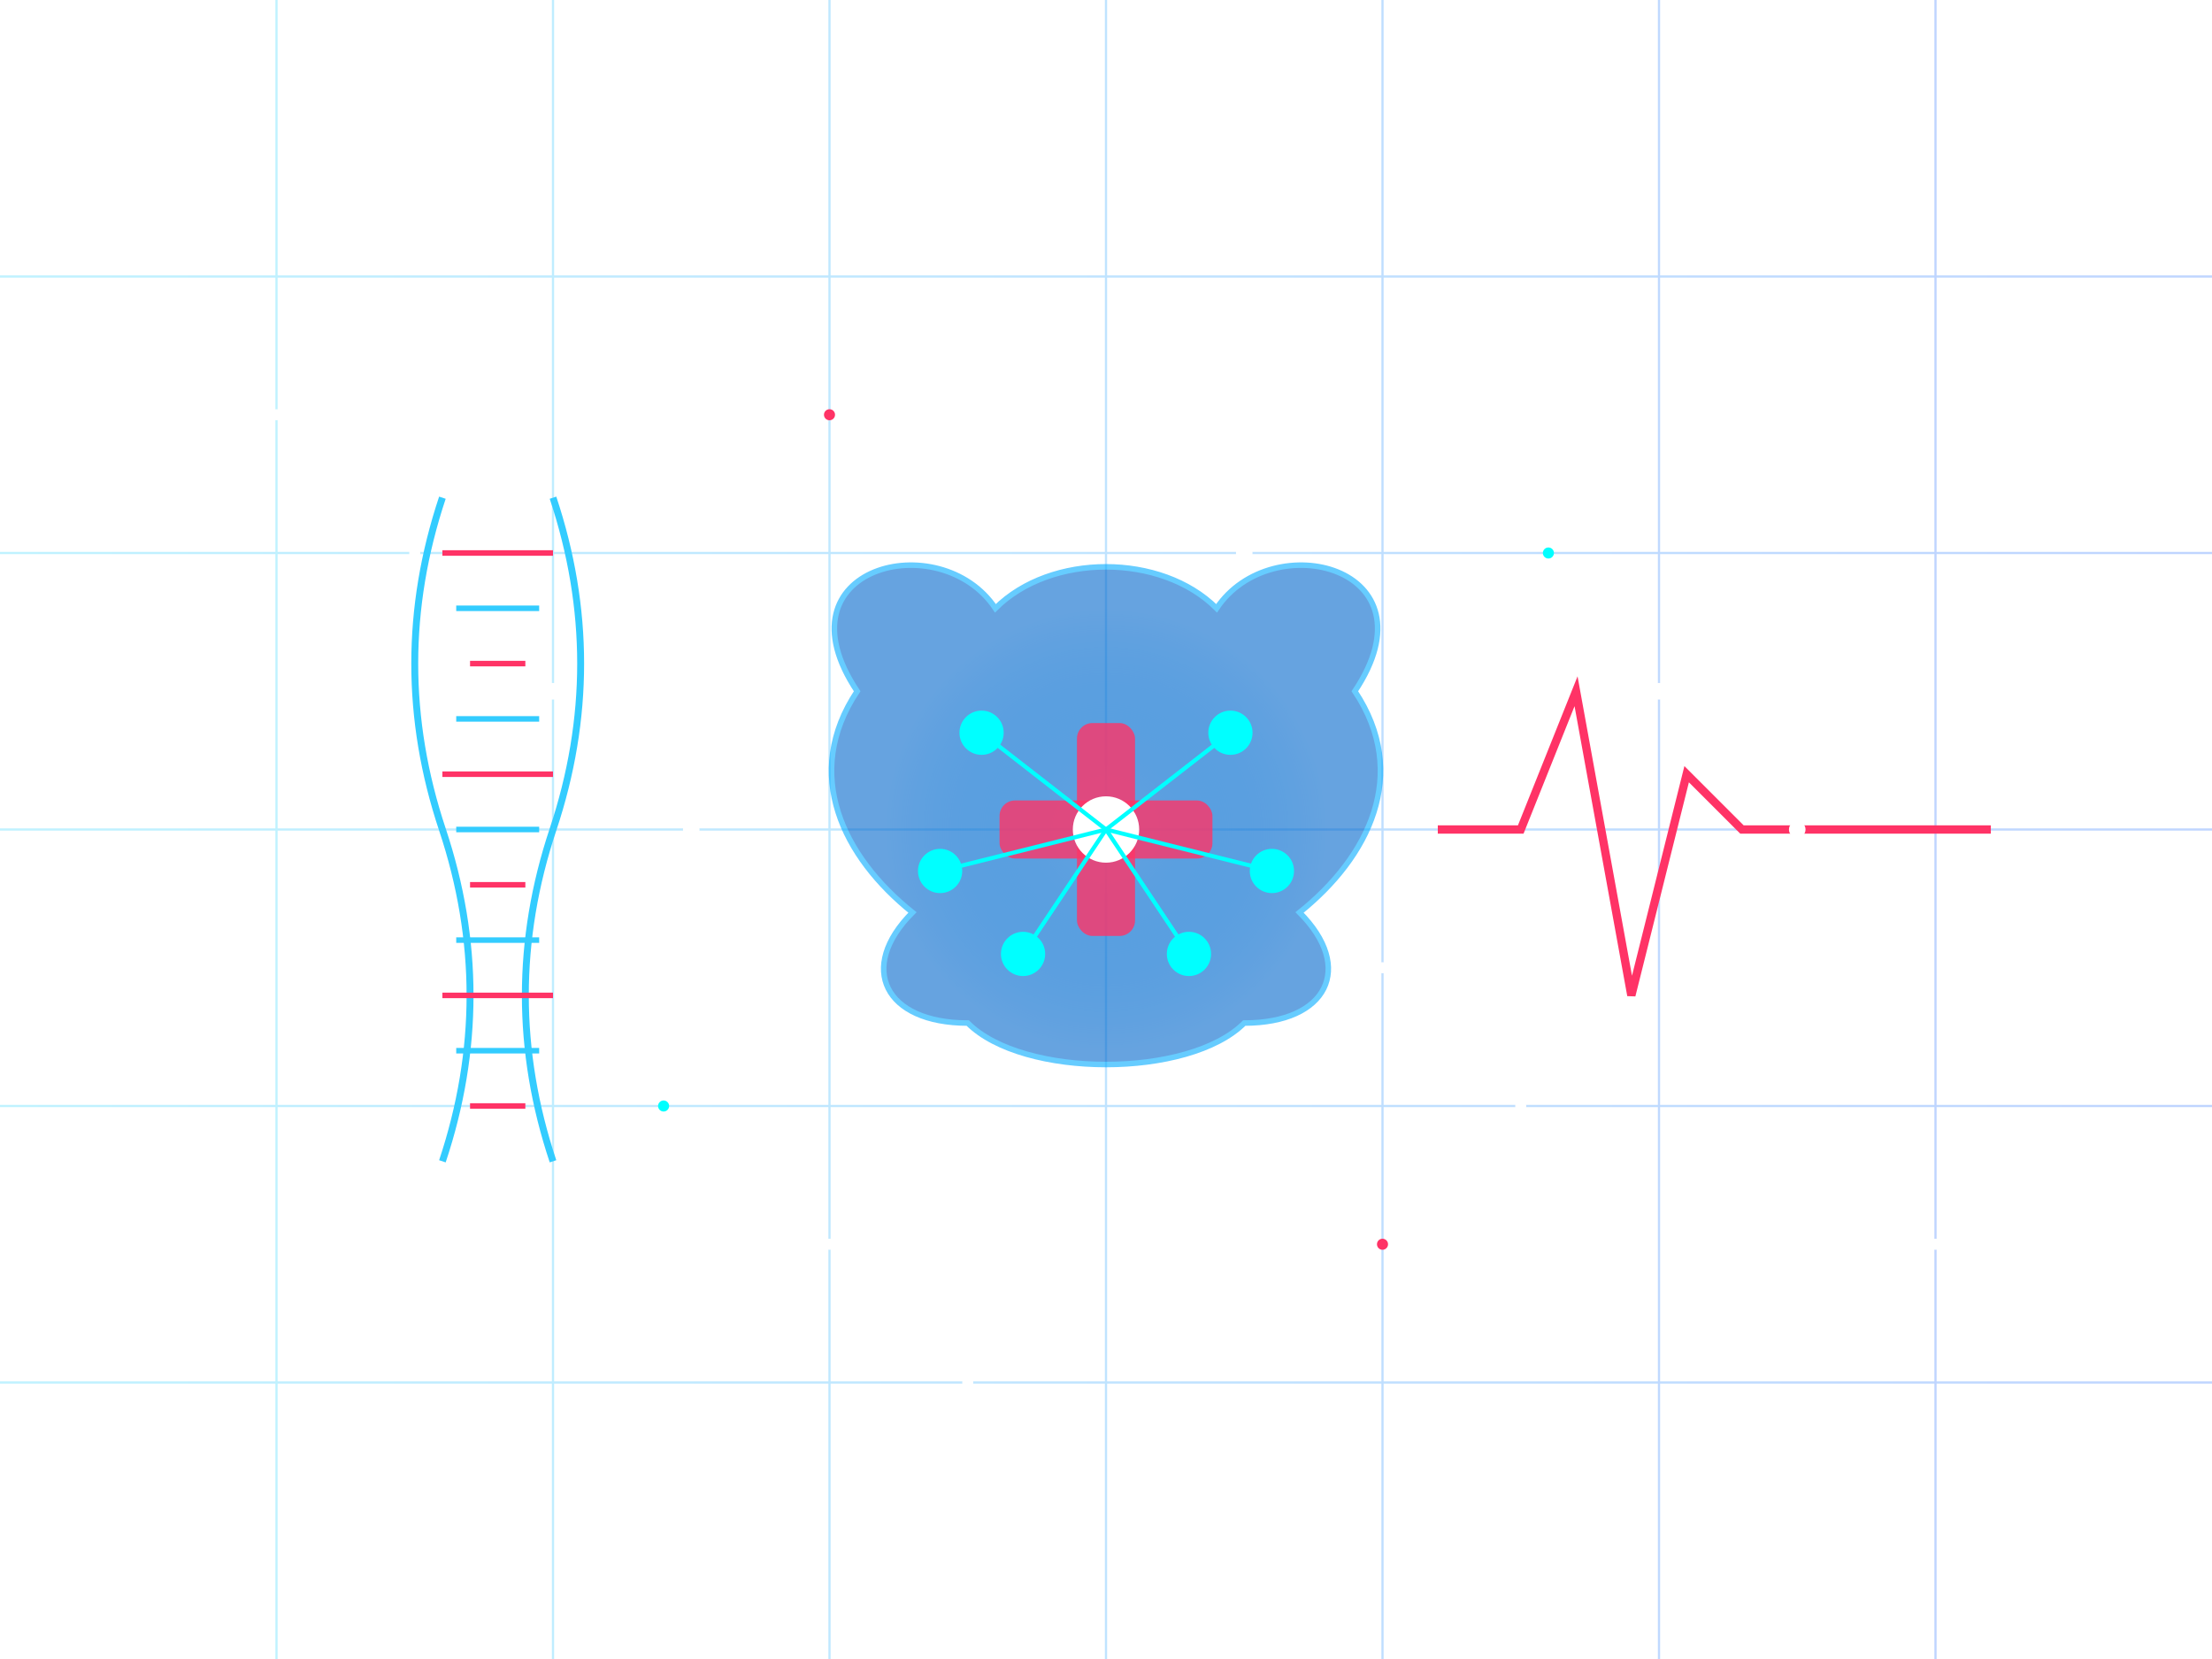 <svg viewBox="0 0 800 600" xmlns="http://www.w3.org/2000/svg">
  <defs>
    <!-- Glowing effects -->
    <filter id="glow-blue" x="-30%" y="-30%" width="160%" height="160%">
      <feGaussianBlur stdDeviation="6" result="blur" />
      <feComposite in="SourceGraphic" in2="blur" operator="over" />
    </filter>
    
    <filter id="glow-pink" x="-20%" y="-20%" width="140%" height="140%">
      <feGaussianBlur stdDeviation="4" result="blur2" />
      <feComposite in="SourceGraphic" in2="blur2" operator="over" />
    </filter>
    
    <!-- Animations -->
    <linearGradient id="pulse-gradient" x1="0%" y1="0%" x2="100%" y2="0%">
      <stop offset="0%" stop-color="#00ccff">
        <animate attributeName="stop-color" values="#00ccff; #0055ff; #00ccff" dur="4s" repeatCount="indefinite" />
      </stop>
      <stop offset="100%" stop-color="#0055ff">
        <animate attributeName="stop-color" values="#0055ff; #00ccff; #0055ff" dur="4s" repeatCount="indefinite" />
      </stop>
    </linearGradient>
    
    <radialGradient id="center-glow" cx="50%" cy="50%" r="50%" fx="50%" fy="50%">
      <stop offset="0%" stop-color="#ffffff">
        <animate attributeName="stop-opacity" values="0.9;0.5;0.9" dur="3s" repeatCount="indefinite" />
      </stop>
      <stop offset="100%" stop-color="#00aaff" stop-opacity="0" />
    </radialGradient>
  </defs>
  
  <!-- Circuit board pattern -->
  <g stroke="url(#pulse-gradient)" stroke-width="0.8" opacity="0.25">
    <path d="M0,100 H800 M0,200 H800 M0,300 H800 M0,400 H800 M0,500 H800">
      <animate attributeName="opacity" values="0.15;0.3;0.15" dur="8s" repeatCount="indefinite" />
    </path>
    <path d="M100,0 V600 M200,0 V600 M300,0 V600 M400,0 V600 M500,0 V600 M600,0 V600 M700,0 V600">
      <animate attributeName="opacity" values="0.15;0.3;0.15" dur="6s" repeatCount="indefinite" />
    </path>
  </g>
  
  <!-- Futuristic medical cross at center -->
  <g transform="translate(400,300)">
    <circle r="80" fill="url(#center-glow)" opacity="0.5">
      <animate attributeName="r" values="80;90;80" dur="5s" repeatCount="indefinite" />
    </circle>
    
    <!-- AI Brain outline - pulsating -->
    <path d="M-90,-50 C-120,-95 -60,-110 -40,-80 C-20,-100 20,-100 40,-80 C60,-110 120,-95 90,-50
             C110,-20 95,10 70,30 C90,50 80,70 50,70 C30,90 -30,90 -50,70 C-80,70 -90,50 -70,30
             C-95,10 -110,-20 -90,-50 Z" 
          fill="#0066cc" opacity="0.6" stroke="#00aaff" stroke-width="2">
      <animate attributeName="d" 
               values="M-90,-50 C-120,-95 -60,-110 -40,-80 C-20,-100 20,-100 40,-80 C60,-110 120,-95 90,-50
                      C110,-20 95,10 70,30 C90,50 80,70 50,70 C30,90 -30,90 -50,70 C-80,70 -90,50 -70,30
                      C-95,10 -110,-20 -90,-50 Z;
                      
                      M-95,-55 C-125,-100 -65,-115 -45,-85 C-25,-105 25,-105 45,-85 C65,-115 125,-100 95,-55
                      C115,-25 100,15 75,35 C95,55 85,75 55,75 C35,95 -35,95 -55,75 C-85,75 -95,55 -75,35
                      C-100,15 -115,-25 -95,-55 Z;
                      
                      M-90,-50 C-120,-95 -60,-110 -40,-80 C-20,-100 20,-100 40,-80 C60,-110 120,-95 90,-50
                      C110,-20 95,10 70,30 C90,50 80,70 50,70 C30,90 -30,90 -50,70 C-80,70 -90,50 -70,30
                      C-95,10 -110,-20 -90,-50 Z" 
               dur="8s" repeatCount="indefinite" />
    </path>
    
    <!-- Medical cross overlay with animation -->
    <g transform="scale(0.7)">
      <rect x="-15" y="-55" width="30" height="110" fill="#ff3366" rx="8" ry="8" opacity="0.8">
        <animate attributeName="opacity" values="0.8;0.5;0.8" dur="3s" repeatCount="indefinite" />
        <animate attributeName="y" values="-55;-50;-55" dur="5s" repeatCount="indefinite" />
        <animate attributeName="height" values="110;100;110" dur="5s" repeatCount="indefinite" />
      </rect>
      <rect x="-55" y="-15" width="110" height="30" fill="#ff3366" rx="8" ry="8" opacity="0.8">
        <animate attributeName="opacity" values="0.8;0.5;0.8" dur="3s" repeatCount="indefinite" />
        <animate attributeName="x" values="-55;-50;-55" dur="5s" repeatCount="indefinite" />
        <animate attributeName="width" values="110;100;110" dur="5s" repeatCount="indefinite" />
      </rect>
    </g>
    
    <!-- Neural network nodes with connections -->
    <g filter="url(#glow-blue)">
      <!-- Central node -->
      <circle cx="0" cy="0" r="12" fill="#ffffff">
        <animate attributeName="r" values="12;14;12" dur="2s" repeatCount="indefinite" />
        <animate attributeName="fill" values="#ffffff;#e0f7ff;#ffffff" dur="3s" repeatCount="indefinite" />
      </circle>
      
      <!-- Surrounding nodes with animations -->
      <g>
        <circle class="node" cx="-45" cy="-35" r="8" fill="#00ffff">
          <animate attributeName="r" values="8;9;8" dur="3s" repeatCount="indefinite" begin="0s" />
          <animate attributeName="cx" values="-45;-48;-45" dur="7s" repeatCount="indefinite" begin="0s" />
          <animate attributeName="cy" values="-35;-32;-35" dur="8s" repeatCount="indefinite" begin="0s" />
        </circle>
        <circle class="node" cx="45" cy="-35" r="8" fill="#00ffff">
          <animate attributeName="r" values="8;9;8" dur="3s" repeatCount="indefinite" begin="0.5s" />
          <animate attributeName="cx" values="45;48;45" dur="7s" repeatCount="indefinite" begin="0.5s" />
          <animate attributeName="cy" values="-35;-32;-35" dur="8s" repeatCount="indefinite" begin="0.5s" />
        </circle>
        <circle class="node" cx="-60" cy="15" r="8" fill="#00ffff">
          <animate attributeName="r" values="8;9;8" dur="3s" repeatCount="indefinite" begin="1s" />
          <animate attributeName="cx" values="-60;-63;-60" dur="7s" repeatCount="indefinite" begin="1s" />
          <animate attributeName="cy" values="15;18;15" dur="8s" repeatCount="indefinite" begin="1s" />
        </circle>
        <circle class="node" cx="60" cy="15" r="8" fill="#00ffff">
          <animate attributeName="r" values="8;9;8" dur="3s" repeatCount="indefinite" begin="1.5s" />
          <animate attributeName="cx" values="60;63;60" dur="7s" repeatCount="indefinite" begin="1.5s" />
          <animate attributeName="cy" values="15;18;15" dur="8s" repeatCount="indefinite" begin="1.5s" />
        </circle>
        <circle class="node" cx="-30" cy="45" r="8" fill="#00ffff">
          <animate attributeName="r" values="8;9;8" dur="3s" repeatCount="indefinite" begin="2s" />
          <animate attributeName="cx" values="-30;-33;-30" dur="7s" repeatCount="indefinite" begin="2s" />
          <animate attributeName="cy" values="45;48;45" dur="8s" repeatCount="indefinite" begin="2s" />
        </circle>
        <circle class="node" cx="30" cy="45" r="8" fill="#00ffff">
          <animate attributeName="r" values="8;9;8" dur="3s" repeatCount="indefinite" begin="2.5s" />
          <animate attributeName="cx" values="30;33;30" dur="7s" repeatCount="indefinite" begin="2.5s" />
          <animate attributeName="cy" values="45;48;45" dur="8s" repeatCount="indefinite" begin="2.5s" />
        </circle>
      </g>
      
      <!-- Neural connections with pulse animations -->
      <line x1="-45" y1="-35" x2="0" y2="0" stroke="#00ffff" stroke-width="1.5">
        <animate attributeName="stroke-width" values="1.5;2.5;1.5" dur="2s" repeatCount="indefinite" begin="0s" />
        <animate attributeName="stroke-opacity" values="0.7;1;0.7" dur="2s" repeatCount="indefinite" begin="0s" />
        <animate attributeName="x1" values="-45;-48;-45" dur="7s" repeatCount="indefinite" begin="0s" />
        <animate attributeName="y1" values="-35;-32;-35" dur="8s" repeatCount="indefinite" begin="0s" />
      </line>
      <line x1="45" y1="-35" x2="0" y2="0" stroke="#00ffff" stroke-width="1.5">
        <animate attributeName="stroke-width" values="1.5;2.5;1.5" dur="2s" repeatCount="indefinite" begin="0.5s" />
        <animate attributeName="stroke-opacity" values="0.7;1;0.7" dur="2s" repeatCount="indefinite" begin="0.5s" />
        <animate attributeName="x1" values="45;48;45" dur="7s" repeatCount="indefinite" begin="0.5s" />
        <animate attributeName="y1" values="-35;-32;-35" dur="8s" repeatCount="indefinite" begin="0.5s" />
      </line>
      <line x1="-60" y1="15" x2="0" y2="0" stroke="#00ffff" stroke-width="1.5">
        <animate attributeName="stroke-width" values="1.5;2.5;1.5" dur="2s" repeatCount="indefinite" begin="1s" />
        <animate attributeName="stroke-opacity" values="0.7;1;0.7" dur="2s" repeatCount="indefinite" begin="1s" />
        <animate attributeName="x1" values="-60;-63;-60" dur="7s" repeatCount="indefinite" begin="1s" />
        <animate attributeName="y1" values="15;18;15" dur="8s" repeatCount="indefinite" begin="1s" />
      </line>
      <line x1="60" y1="15" x2="0" y2="0" stroke="#00ffff" stroke-width="1.5">
        <animate attributeName="stroke-width" values="1.5;2.5;1.5" dur="2s" repeatCount="indefinite" begin="1.5s" />
        <animate attributeName="stroke-opacity" values="0.7;1;0.7" dur="2s" repeatCount="indefinite" begin="1.5s" />
        <animate attributeName="x1" values="60;63;60" dur="7s" repeatCount="indefinite" begin="1.5s" />
        <animate attributeName="y1" values="15;18;15" dur="8s" repeatCount="indefinite" begin="1.5s" />
      </line>
      <line x1="-30" y1="45" x2="0" y2="0" stroke="#00ffff" stroke-width="1.5">
        <animate attributeName="stroke-width" values="1.5;2.5;1.5" dur="2s" repeatCount="indefinite" begin="2s" />
        <animate attributeName="stroke-opacity" values="0.7;1;0.7" dur="2s" repeatCount="indefinite" begin="2s" />
        <animate attributeName="x1" values="-30;-33;-30" dur="7s" repeatCount="indefinite" begin="2s" />
        <animate attributeName="y1" values="45;48;45" dur="8s" repeatCount="indefinite" begin="2s" />
      </line>
      <line x1="30" y1="45" x2="0" y2="0" stroke="#00ffff" stroke-width="1.5">
        <animate attributeName="stroke-width" values="1.5;2.5;1.5" dur="2s" repeatCount="indefinite" begin="2.5s" />
        <animate attributeName="stroke-opacity" values="0.7;1;0.7" dur="2s" repeatCount="indefinite" begin="2.5s" />
        <animate attributeName="x1" values="30;33;30" dur="7s" repeatCount="indefinite" begin="2.5s" />
        <animate attributeName="y1" values="45;48;45" dur="8s" repeatCount="indefinite" begin="2.5s" />
      </line>
    </g>
  </g>
  
  <!-- DNA double helix on the left with movement -->
  <g transform="translate(180,300)" filter="url(#glow-pink)">
    <!-- Animated DNA strands -->
    <path d="M-20,-120 Q-40,-60 -20,0 Q0,60 -20,120" 
          stroke="#33ccff" stroke-width="2.5" fill="none">
      <animate attributeName="d" 
               values="M-20,-120 Q-40,-60 -20,0 Q0,60 -20,120;
                      M-23,-120 Q-43,-60 -23,0 Q-3,60 -23,120;
                      M-20,-120 Q-40,-60 -20,0 Q0,60 -20,120" 
               dur="7s" repeatCount="indefinite" />
    </path>
    
    <path d="M20,-120 Q40,-60 20,0 Q0,60 20,120" 
          stroke="#33ccff" stroke-width="2.5" fill="none">
      <animate attributeName="d" 
               values="M20,-120 Q40,-60 20,0 Q0,60 20,120;
                      M23,-120 Q43,-60 23,0 Q3,60 23,120;
                      M20,-120 Q40,-60 20,0 Q0,60 20,120" 
               dur="7s" repeatCount="indefinite" />
    </path>
    
    <!-- DNA rungs with pulse animation -->
    <g>
      <line x1="-20" y1="-100" x2="20" y2="-100" stroke="#ff3366" stroke-width="2">
        <animate attributeName="stroke-opacity" values="1;0.5;1" dur="3s" repeatCount="indefinite" begin="0s" />
      </line>
      <line x1="-15" y1="-80" x2="15" y2="-80" stroke="#33ccff" stroke-width="2">
        <animate attributeName="stroke-opacity" values="1;0.5;1" dur="3s" repeatCount="indefinite" begin="0.3s" />
      </line>
      <line x1="-10" y1="-60" x2="10" y2="-60" stroke="#ff3366" stroke-width="2">
        <animate attributeName="stroke-opacity" values="1;0.5;1" dur="3s" repeatCount="indefinite" begin="0.6s" />
      </line>
      <line x1="-15" y1="-40" x2="15" y2="-40" stroke="#33ccff" stroke-width="2">
        <animate attributeName="stroke-opacity" values="1;0.5;1" dur="3s" repeatCount="indefinite" begin="0.9s" />
      </line>
      <line x1="-20" y1="-20" x2="20" y2="-20" stroke="#ff3366" stroke-width="2">
        <animate attributeName="stroke-opacity" values="1;0.5;1" dur="3s" repeatCount="indefinite" begin="1.2s" />
      </line>
      <line x1="-15" y1="0" x2="15" y2="0" stroke="#33ccff" stroke-width="2">
        <animate attributeName="stroke-opacity" values="1;0.5;1" dur="3s" repeatCount="indefinite" begin="1.5s" />
      </line>
      <line x1="-10" y1="20" x2="10" y2="20" stroke="#ff3366" stroke-width="2">
        <animate attributeName="stroke-opacity" values="1;0.5;1" dur="3s" repeatCount="indefinite" begin="1.8s" />
      </line>
      <line x1="-15" y1="40" x2="15" y2="40" stroke="#33ccff" stroke-width="2">
        <animate attributeName="stroke-opacity" values="1;0.5;1" dur="3s" repeatCount="indefinite" begin="2.1s" />
      </line>
      <line x1="-20" y1="60" x2="20" y2="60" stroke="#ff3366" stroke-width="2">
        <animate attributeName="stroke-opacity" values="1;0.5;1" dur="3s" repeatCount="indefinite" begin="2.4s" />
      </line>
      <line x1="-15" y1="80" x2="15" y2="80" stroke="#33ccff" stroke-width="2">
        <animate attributeName="stroke-opacity" values="1;0.5;1" dur="3s" repeatCount="indefinite" begin="2.7s" />
      </line>
      <line x1="-10" y1="100" x2="10" y2="100" stroke="#ff3366" stroke-width="2">
        <animate attributeName="stroke-opacity" values="1;0.5;1" dur="3s" repeatCount="indefinite" begin="3s" />
      </line>
    </g>
  </g>
  
  <!-- Animated ECG/heartbeat line on the right -->
  <g transform="translate(620,300)">
    <path d="M-100,0 L-70,0 L-50,-50 L-30,60 L-10,-20 L10,0 L100,0" 
          stroke="#ff3366" stroke-width="3" fill="none">
      
      <!-- Pulsing heartbeat animation -->
      <animate attributeName="stroke-width" values="3;4;3" dur="1s" repeatCount="indefinite" />
      <animate attributeName="stroke-opacity" values="0.8;1;0.8" dur="1s" repeatCount="indefinite" />
      
      <!-- Moving ECG line effect -->
      <animate attributeName="d" 
               values="M-100,0 L-70,0 L-50,-50 L-30,60 L-10,-20 L10,0 L100,0;
                      M-100,0 L-70,0 L-50,-40 L-30,50 L-10,-25 L10,0 L100,0;
                      M-100,0 L-70,0 L-50,-60 L-30,70 L-10,-15 L10,0 L100,0;
                      M-100,0 L-70,0 L-50,-50 L-30,60 L-10,-20 L10,0 L100,0" 
               dur="4s" repeatCount="indefinite" />
    </path>
  </g>
  
  <!-- Floating particles with random movement -->
  <g fill="#ffffff">
    <circle cx="100" cy="150" r="2">
      <animate attributeName="cy" values="150;145;150" dur="8s" repeatCount="indefinite" begin="0s" />
      <animate attributeName="cx" values="100;105;100" dur="9s" repeatCount="indefinite" begin="0s" />
    </circle>
    <circle cx="200" cy="250" r="3">
      <animate attributeName="cy" values="250;255;250" dur="7s" repeatCount="indefinite" begin="0.5s" />
      <animate attributeName="cx" values="200;195;200" dur="8s" repeatCount="indefinite" begin="0.5s" />
    </circle>
    <circle cx="300" cy="450" r="2">
      <animate attributeName="cy" values="450;445;450" dur="9s" repeatCount="indefinite" begin="1s" />
      <animate attributeName="cx" values="300;305;300" dur="7s" repeatCount="indefinite" begin="1s" />
    </circle>
    <circle cx="500" cy="350" r="2">
      <animate attributeName="cy" values="350;355;350" dur="8s" repeatCount="indefinite" begin="1.5s" />
      <animate attributeName="cx" values="500;495;500" dur="9s" repeatCount="indefinite" begin="1.5s" />
    </circle>
    <circle cx="600" cy="250" r="3">
      <animate attributeName="cy" values="250;245;250" dur="7s" repeatCount="indefinite" begin="2s" />
      <animate attributeName="cx" values="600;605;600" dur="8s" repeatCount="indefinite" begin="2s" />
    </circle>
    <circle cx="700" cy="450" r="2">
      <animate attributeName="cy" values="450;455;450" dur="9s" repeatCount="indefinite" begin="2.5s" />
      <animate attributeName="cx" values="700;695;700" dur="7s" repeatCount="indefinite" begin="2.5s" />
    </circle>
    <circle cx="150" cy="200" r="2">
      <animate attributeName="cy" values="200;195;200" dur="8s" repeatCount="indefinite" begin="3s" />
      <animate attributeName="cx" values="150;155;150" dur="9s" repeatCount="indefinite" begin="3s" />
    </circle>
    <circle cx="250" cy="300" r="3">
      <animate attributeName="cy" values="300;305;300" dur="7s" repeatCount="indefinite" begin="3.5s" />
      <animate attributeName="cx" values="250;245;250" dur="8s" repeatCount="indefinite" begin="3.5s" />
    </circle>
    <circle cx="350" cy="500" r="2">
      <animate attributeName="cy" values="500;495;500" dur="9s" repeatCount="indefinite" begin="4s" />
      <animate attributeName="cx" values="350;355;350" dur="7s" repeatCount="indefinite" begin="4s" />
    </circle>
    <circle cx="450" cy="200" r="3">
      <animate attributeName="cy" values="200;205;200" dur="8s" repeatCount="indefinite" begin="4.5s" />
      <animate attributeName="cx" values="450;445;450" dur="9s" repeatCount="indefinite" begin="4.5s" />
    </circle>
    <circle cx="550" cy="400" r="2">
      <animate attributeName="cy" values="400;395;400" dur="7s" repeatCount="indefinite" begin="5s" />
      <animate attributeName="cx" values="550;555;550" dur="8s" repeatCount="indefinite" begin="5s" />
    </circle>
    <circle cx="650" cy="300" r="3">
      <animate attributeName="cy" values="300;305;300" dur="9s" repeatCount="indefinite" begin="5.5s" />
      <animate attributeName="cx" values="650;645;650" dur="7s" repeatCount="indefinite" begin="5.5s" />
    </circle>
  </g>
  
  <!-- Advanced data flow lights -->
  <g>
    <circle cx="240" cy="400" r="2" fill="#00ffff">
      <animate attributeName="cx" values="240;600;240" dur="4s" repeatCount="indefinite" />
      <animate attributeName="opacity" values="0;1;0" dur="4s" repeatCount="indefinite" />
    </circle>
    <circle cx="560" cy="200" r="2" fill="#00ffff">
      <animate attributeName="cx" values="560;200;560" dur="5s" repeatCount="indefinite" />
      <animate attributeName="opacity" values="0;1;0" dur="5s" repeatCount="indefinite" />
    </circle>
    <circle cx="300" cy="150" r="2" fill="#ff3366">
      <animate attributeName="cy" values="150;450;150" dur="6s" repeatCount="indefinite" />
      <animate attributeName="opacity" values="0;1;0" dur="6s" repeatCount="indefinite" />
    </circle>
    <circle cx="500" cy="450" r="2" fill="#ff3366">
      <animate attributeName="cy" values="450;150;450" dur="7s" repeatCount="indefinite" />
      <animate attributeName="opacity" values="0;1;0" dur="7s" repeatCount="indefinite" />
    </circle>
  </g>
</svg>
